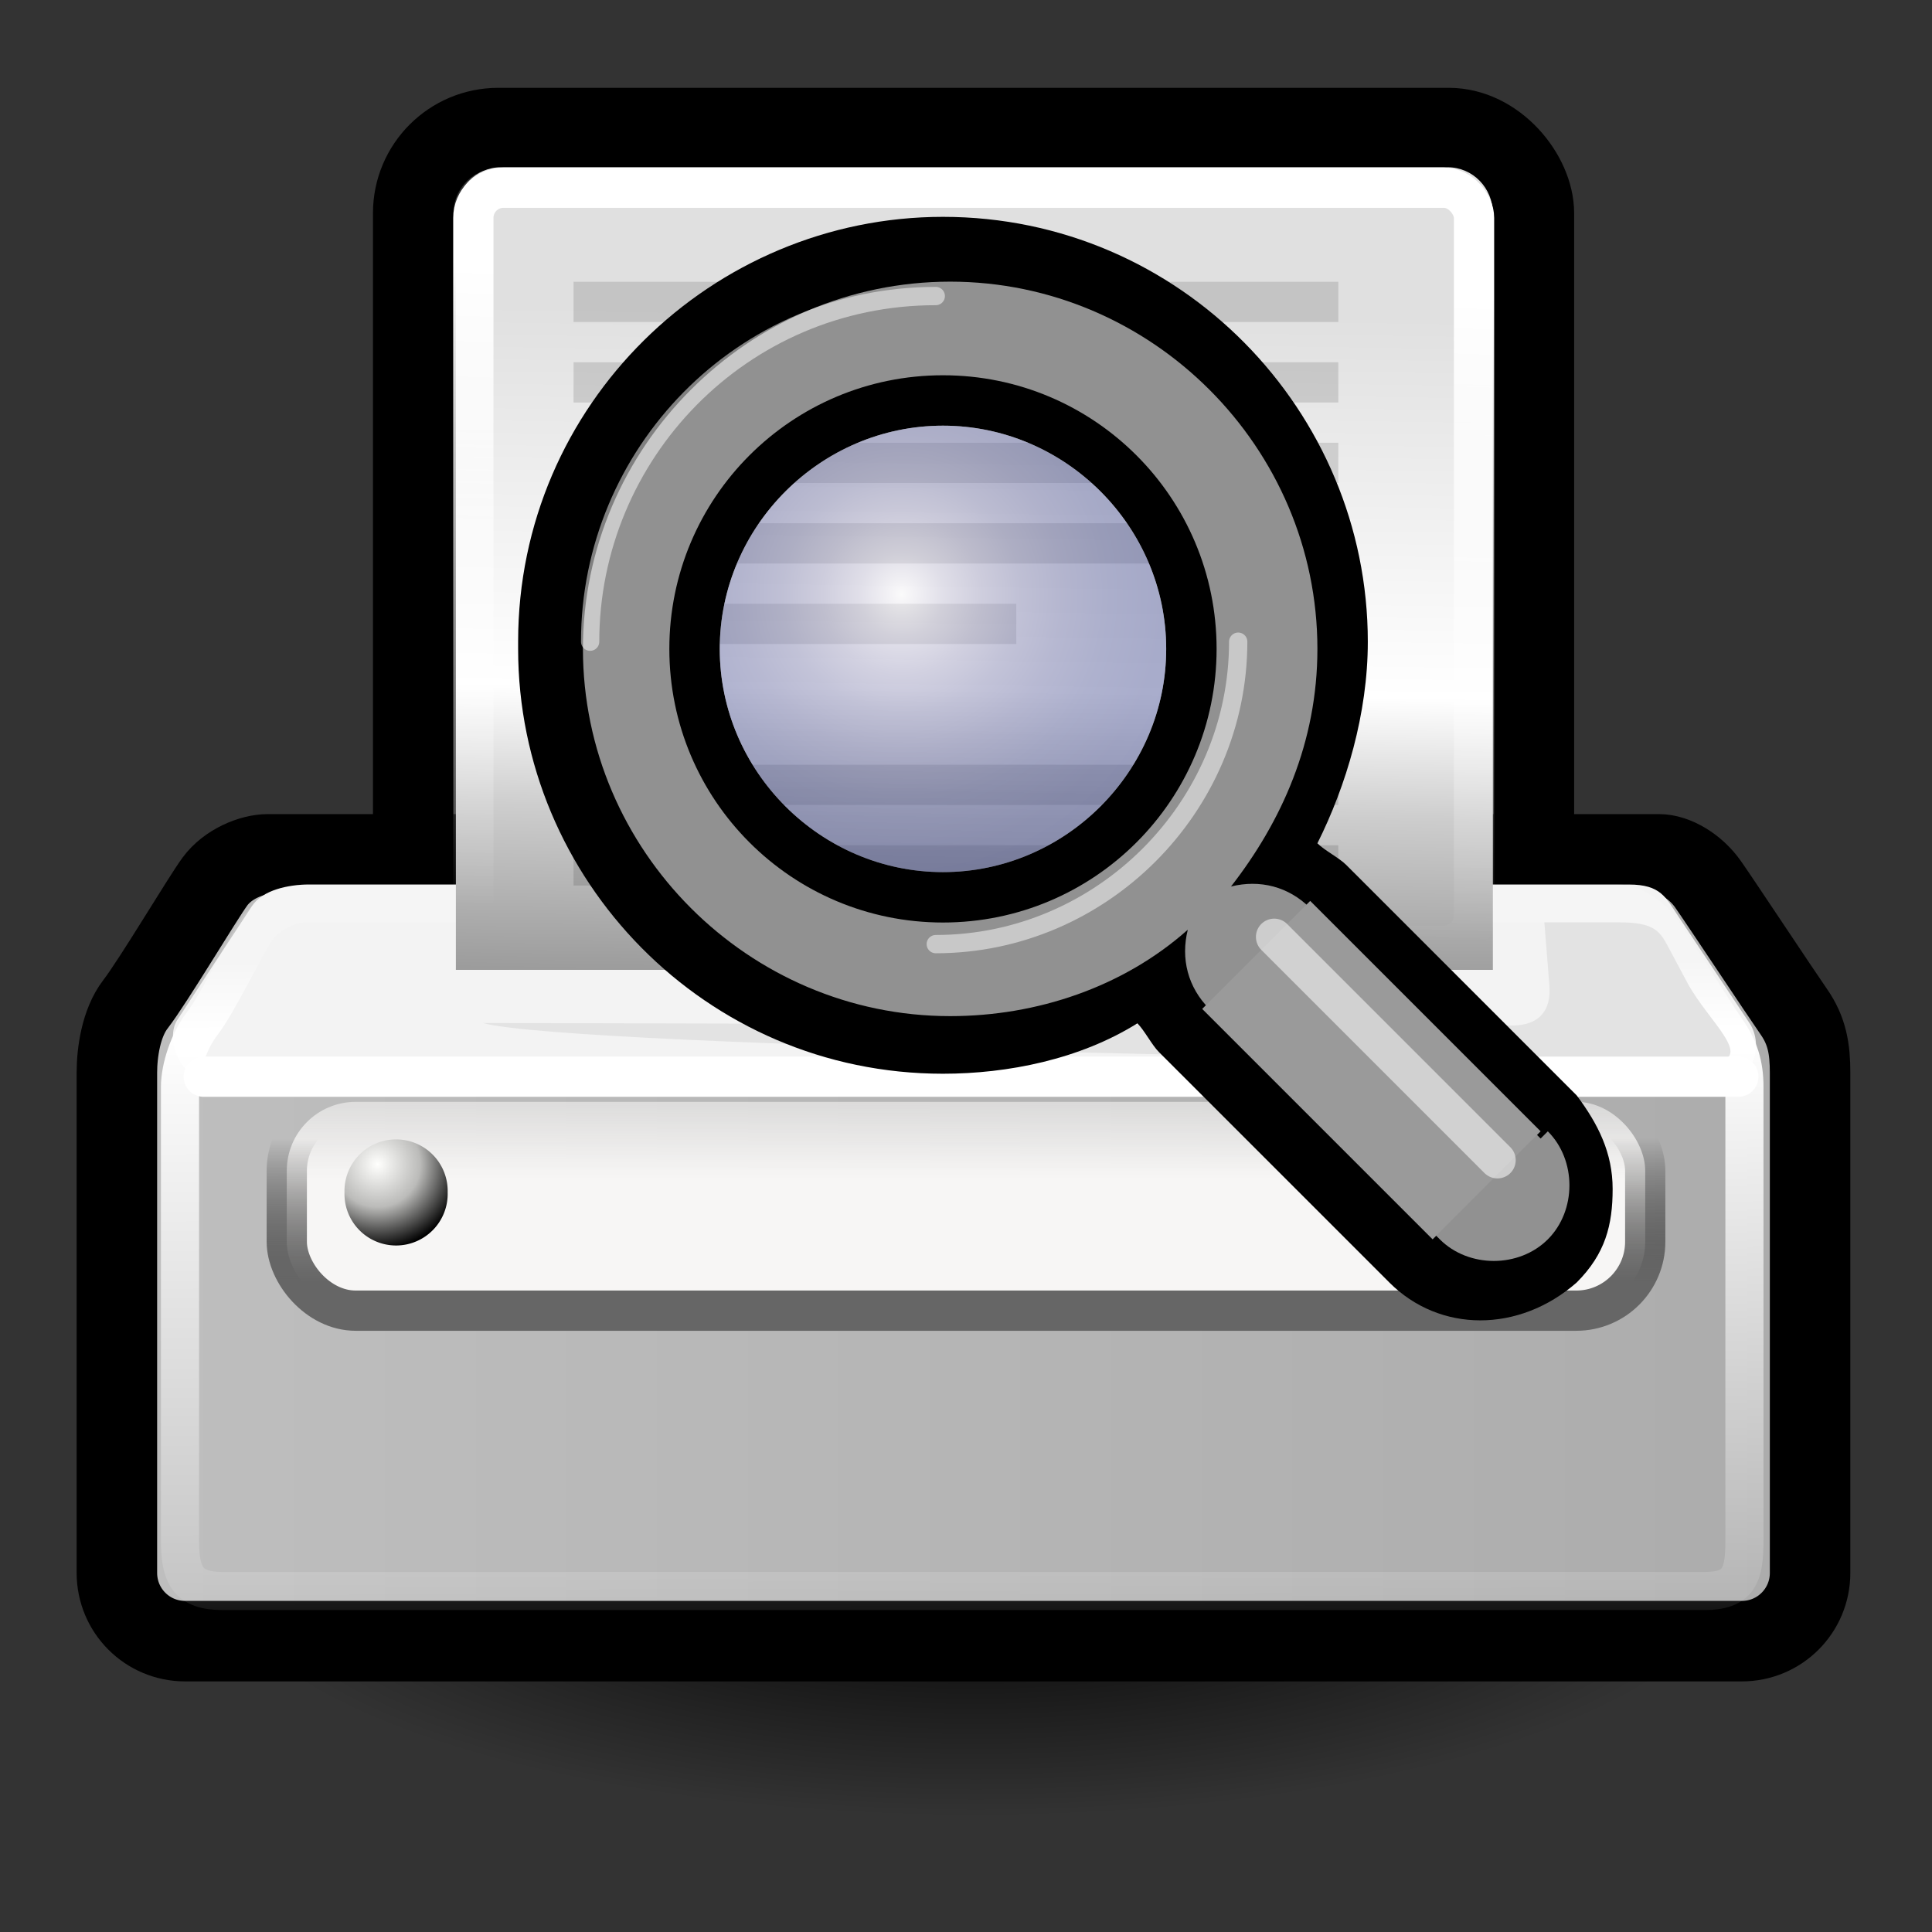 <?xml version="1.0" encoding="UTF-8" standalone="no"?>
<!-- Created with Inkscape (http://www.inkscape.org/) -->
<svg
   xmlns:dc="http://purl.org/dc/elements/1.1/"
   xmlns:cc="http://web.resource.org/cc/"
   xmlns:rdf="http://www.w3.org/1999/02/22-rdf-syntax-ns#"
   xmlns:svg="http://www.w3.org/2000/svg"
   xmlns="http://www.w3.org/2000/svg"
   xmlns:xlink="http://www.w3.org/1999/xlink"
   xmlns:sodipodi="http://sodipodi.sourceforge.net/DTD/sodipodi-0.dtd"
   xmlns:inkscape="http://www.inkscape.org/namespaces/inkscape"
   sodipodi:docname="document-print-preview.svg"
   sodipodi:docbase="/home/jimmac/gfx/ximian/gorilla-icon-theme/scalable/actions"
   inkscape:version="0.44"
   sodipodi:version="0.32"
   id="svg2994"
   height="48px"
   width="48px"
   inkscape:output_extension="org.inkscape.output.svg.inkscape">
  <rect width="100%" height="100%" fill="#333333" stroke="none"/>
  <defs
     id="defs3">
    <linearGradient
       inkscape:collect="always"
       id="linearGradient7702">
      <stop
         style="stop-color:#ffffff;stop-opacity:1;"
         offset="0"
         id="stop7704" />
      <stop
         style="stop-color:#ffffff;stop-opacity:0;"
         offset="1"
         id="stop7706" />
    </linearGradient>
    <linearGradient
       inkscape:collect="always"
       id="linearGradient7612">
      <stop
         style="stop-color:#000000;stop-opacity:1;"
         offset="0"
         id="stop7614" />
      <stop
         style="stop-color:#000000;stop-opacity:0;"
         offset="1"
         id="stop7616" />
    </linearGradient>
    <linearGradient
       id="linearGradient4762">
      <stop
         style="stop-color:#ffffff;stop-opacity:0.124;"
         offset="0"
         id="stop4764" />
      <stop
         id="stop4768"
         offset="0.103"
         style="stop-color:#ffffff;stop-opacity:1;" />
      <stop
         style="stop-color:#ffffff;stop-opacity:0;"
         offset="1"
         id="stop4766" />
    </linearGradient>
    <linearGradient
       id="linearGradient4741">
      <stop
         id="stop4743"
         offset="0"
         style="stop-color:#bebebe;stop-opacity:1;" />
      <stop
         id="stop4745"
         offset="1"
         style="stop-color:#acacac;stop-opacity:1;" />
    </linearGradient>
    <linearGradient
       id="linearGradient4698">
      <stop
         id="stop4700"
         offset="0"
         style="stop-color:#fffffd;stop-opacity:1;" />
      <stop
         style="stop-color:#bbbbb9;stop-opacity:1;"
         offset="0.5"
         id="stop4706" />
      <stop
         id="stop4702"
         offset="1"
         style="stop-color:#000000;stop-opacity:1;" />
    </linearGradient>
    <linearGradient
       id="linearGradient4688">
      <stop
         id="stop4690"
         offset="0"
         style="stop-color:#666666;stop-opacity:1;" />
      <stop
         id="stop4692"
         offset="1"
         style="stop-color:#000000;stop-opacity:0;" />
    </linearGradient>
    <linearGradient
       id="linearGradient4680"
       inkscape:collect="always">
      <stop
         id="stop4682"
         offset="0"
         style="stop-color:#f7f6f5;stop-opacity:1;" />
      <stop
         id="stop4684"
         offset="1"
         style="stop-color:#f7f6f5;stop-opacity:0;" />
    </linearGradient>
    <linearGradient
       id="linearGradient259">
      <stop
         id="stop260"
         offset="0"
         style="stop-color:#e0e0e0;stop-opacity:1;" />
      <stop
         style="stop-color:#ffffff;stop-opacity:1;"
         offset="0.405"
         id="stop4886" />
      <stop
         style="stop-color:#cdcdcd;stop-opacity:1;"
         offset="0.534"
         id="stop4884" />
      <stop
         id="stop261"
         offset="1"
         style="stop-color:#494949;stop-opacity:1;" />
    </linearGradient>
    <radialGradient
       id="aigrd3"
       cx="20.892"
       cy="64.568"
       r="5.257"
       fx="20.892"
       fy="64.568"
       gradientUnits="userSpaceOnUse">
      <stop
         offset="0"
         style="stop-color:#F0F0F0"
         id="stop15573" />
      <stop
         offset="1"
         style="stop-color:#9a9a9a;stop-opacity:1;"
         id="stop15575" />
    </radialGradient>
    <radialGradient
       r="2.123"
       fy="26.926"
       fx="9.13"
       cy="26.926"
       cx="9.13"
       gradientUnits="userSpaceOnUse"
       id="radialGradient1433"
       xlink:href="#linearGradient4698"
       inkscape:collect="always" />
    <linearGradient
       y2="54.136"
       x2="10.338"
       y1="64.652"
       x1="10.338"
       gradientTransform="matrix(2.37,0,0,0.422,0.25,2)"
       gradientUnits="userSpaceOnUse"
       id="linearGradient1451"
       xlink:href="#linearGradient4680"
       inkscape:collect="always" />
    <linearGradient
       y2="62.282"
       x2="9.705"
       y1="70.725"
       x1="9.732"
       gradientTransform="matrix(2.37,0,0,0.422,0.25,2)"
       gradientUnits="userSpaceOnUse"
       id="linearGradient1453"
       xlink:href="#linearGradient4688"
       inkscape:collect="always" />
    <linearGradient
       y2="25.247"
       x2="24.79"
       y1="3.679"
       x1="25.057"
       gradientTransform="matrix(0.902,0,0,1.081,1.356,3.75)"
       gradientUnits="userSpaceOnUse"
       id="linearGradient1459"
       xlink:href="#linearGradient259"
       inkscape:collect="always" />
    <linearGradient
       y2="58.831"
       x2="15.488"
       y1="32.539"
       x1="15.388"
       gradientTransform="matrix(1.495,0,0,0.669,0.25,2)"
       gradientUnits="userSpaceOnUse"
       id="linearGradient1464"
       xlink:href="#linearGradient4762"
       inkscape:collect="always" />
    <linearGradient
       y2="88.295"
       x2="18.972"
       y1="88.295"
       x1="1.846"
       gradientTransform="matrix(2.369,0,0,0.447,-0.44,1.164)"
       gradientUnits="userSpaceOnUse"
       id="linearGradient1468"
       xlink:href="#linearGradient4741"
       inkscape:collect="always" />
    <radialGradient
       inkscape:collect="always"
       xlink:href="#linearGradient7612"
       id="radialGradient7618"
       cx="24"
       cy="41.875"
       fx="24"
       fy="41.875"
       r="19.125"
       gradientTransform="matrix(1,0,0,0.333,0,27.917)"
       gradientUnits="userSpaceOnUse" />
    <linearGradient
       inkscape:collect="always"
       xlink:href="#linearGradient7702"
       id="linearGradient7708"
       x1="23.458"
       y1="6.921"
       x2="22.892"
       y2="22.92"
       gradientUnits="userSpaceOnUse" />
    <radialGradient
       gradientTransform="matrix(2.01,0,0,2.01,133.454,15.998)"
       gradientUnits="userSpaceOnUse"
       fy="9.542"
       fx="9.727"
       r="4.049"
       cy="9.542"
       cx="9.727"
       id="aigrd4">
      <stop
         id="stop41"
         style="stop-color:#FFFFFF"
         offset="0" />
      <stop
         id="stop43"
         style="stop-color:#F5F3F8"
         offset="1.256170e-002" />
      <stop
         id="stop45"
         style="stop-color:#C7C4D9"
         offset="7.182755e-002" />
      <stop
         id="stop47"
         style="stop-color:#A19FC1"
         offset="0.136" />
      <stop
         id="stop49"
         style="stop-color:#8182AF"
         offset="0.203" />
      <stop
         id="stop51"
         style="stop-color:#696CA2"
         offset="0.276" />
      <stop
         id="stop53"
         style="stop-color:#555C99"
         offset="0.355" />
      <stop
         id="stop55"
         style="stop-color:#495193"
         offset="0.444" />
      <stop
         id="stop57"
         style="stop-color:#424C8F"
         offset="0.552" />
      <stop
         id="stop59"
         style="stop-color:#3F4A8E"
         offset="0.73" />
      <stop
         id="stop61"
         style="stop-color:#3A4A92"
         offset="0.839" />
      <stop
         id="stop63"
         style="stop-color:#2C499E"
         offset="0.997" />
      <stop
         id="stop65"
         style="stop-color:#2C499E"
         offset="1" />
    </radialGradient>
    <radialGradient
       inkscape:collect="always"
       xlink:href="#aigrd3"
       id="radialGradient2602"
       gradientUnits="userSpaceOnUse"
       gradientTransform="translate(143.279,25.636)"
       cx="20.892"
       cy="64.568"
       fx="20.892"
       fy="64.568"
       r="5.257" />
    <radialGradient
       inkscape:collect="always"
       xlink:href="#aigrd4"
       id="radialGradient2604"
       gradientUnits="userSpaceOnUse"
       gradientTransform="matrix(2.01,0,0,2.01,133.454,15.998)"
       cx="9.727"
       cy="9.542"
       fx="9.727"
       fy="9.542"
       r="4.049" />
  </defs>
  <sodipodi:namedview
     inkscape:window-y="474"
     inkscape:window-x="345"
     inkscape:window-height="665"
     inkscape:window-width="804"
     inkscape:guide-bbox="true"
     showguides="true"
     inkscape:document-units="px"
     inkscape:grid-bbox="true"
     showgrid="false"
     inkscape:current-layer="layer1"
     inkscape:cy="39.277462"
     inkscape:cx="97.215848"
     inkscape:zoom="1.4142136"
     inkscape:pageshadow="2"
     inkscape:pageopacity="0.0"
     borderopacity="0.09"
     bordercolor="#666666"
     pagecolor="#ffffff"
     id="base"
     inkscape:showpageshadow="false" />
  <g
     inkscape:groupmode="layer"
     inkscape:label="Layer 1"
     id="layer1">
    <path
       sodipodi:type="arc"
       style="opacity:1;color:#000000;fill:url(#radialGradient7618);fill-opacity:1;fill-rule:nonzero;stroke:none;stroke-width:4;stroke-linecap:round;stroke-linejoin:round;marker:none;marker-start:none;marker-mid:none;marker-end:none;stroke-miterlimit:4;stroke-dasharray:none;stroke-dashoffset:0;stroke-opacity:1;visibility:visible;display:inline;overflow:visible"
       id="path7610"
       sodipodi:cx="24.000000"
       sodipodi:cy="41.875000"
       sodipodi:rx="19.125000"
       sodipodi:ry="6.3750000"
       d="M 43.125 41.875 A 19.125 6.375 0 1 1  4.875,41.875 A 19.125 6.375 0 1 1  43.125 41.875 z"
       transform="translate(0.25,-3.085)" />
    <rect
       style="opacity:1;color:#000000;fill:none;fill-opacity:1;fill-rule:nonzero;stroke:#000000;stroke-width:2;stroke-linecap:round;stroke-linejoin:round;marker:none;marker-start:none;marker-mid:none;marker-end:none;stroke-miterlimit:4;stroke-dasharray:none;stroke-dashoffset:0;stroke-opacity:1;visibility:visible;display:inline;overflow:visible"
       id="rect7622"
       width="27.843"
       height="21.292"
       x="10.266"
       y="3.182"
       rx="2.114"
       ry="2.114" />
    <path
       sodipodi:nodetypes="cssssssssssss"
       id="rect4609"
       d="M 6.658,21.226 L 41.217,21.226 C 41.615,21.226 42.124,21.523 42.437,21.971 C 42.751,22.419 44.232,24.656 44.565,25.134 C 44.898,25.611 44.971,26.064 44.971,26.652 L 44.971,39.077 C 44.971,40.017 44.214,40.774 43.275,40.774 L 4.6,40.774 C 3.66,40.774 2.904,40.017 2.904,39.077 L 2.904,26.652 C 2.904,26.144 3.008,25.415 3.365,24.951 C 3.816,24.366 5.024,22.33 5.342,21.898 C 5.661,21.466 6.246,21.226 6.658,21.226 z "
       style="color:#000000;fill:url(#linearGradient1468);fill-opacity:1;fill-rule:nonzero;stroke:#000000;stroke-width:2;stroke-linecap:butt;stroke-linejoin:miter;marker:none;marker-start:none;marker-mid:none;marker-end:none;stroke-miterlimit:4;stroke-dasharray:none;stroke-dashoffset:0;stroke-opacity:1;visibility:visible;display:inline;overflow:visible" />
    <path
       sodipodi:nodetypes="cssssssss"
       id="path4718"
       d="M 7.675,21.976 C 7.172,21.976 6.525,22.107 6.26,22.511 L 4.404,25.34 C 4.105,25.795 4.438,26.868 5.337,26.868 L 42.539,26.868 C 43.755,26.868 43.759,25.858 43.472,25.428 L 41.704,22.776 C 41.384,22.296 41.267,21.976 40.467,21.976 L 7.675,21.976 z "
       style="fill:#f3f3f3;fill-opacity:1;fill-rule:evenodd;stroke:none;stroke-width:1px;stroke-linecap:butt;stroke-linejoin:miter;stroke-opacity:1" />
    <path
       style="color:#000000;fill:none;fill-opacity:1;fill-rule:nonzero;stroke:url(#linearGradient1464);stroke-width:0.947;stroke-linecap:butt;stroke-linejoin:miter;marker:none;marker-start:none;marker-mid:none;marker-end:none;stroke-miterlimit:4;stroke-dashoffset:0;stroke-opacity:1;visibility:visible;display:inline;overflow:visible"
       d="M 7.611,22.446 L 40.176,22.446 C 40.542,22.446 41.01,22.719 41.299,23.131 C 41.588,23.544 42.598,25.161 42.904,25.6 C 43.21,26.04 43.34,26.456 43.34,26.998 L 43.34,38.279 C 43.34,39.144 43.206,39.528 42.341,39.528 L 5.534,39.528 C 4.669,39.528 4.472,39.144 4.472,38.279 L 4.472,26.998 C 4.472,26.53 4.693,25.86 5.022,25.433 C 5.436,24.894 6.106,23.462 6.4,23.064 C 6.693,22.667 7.232,22.446 7.611,22.446 z "
       id="path4750"
       sodipodi:nodetypes="cssssssssssss" />
    <path
       sodipodi:nodetypes="ccccccc"
       id="rect15391"
       d="M 12.446,4.156 L 35.969,4.156 C 36.59,4.156 37.09,4.669 37.09,5.305 C 37.09,5.305 37.09,24.096 37.09,24.096 L 11.326,24.096 L 11.326,5.305 C 11.326,4.669 11.825,4.156 12.446,4.156 z "
       style="color:#000000;fill:url(#linearGradient1459);fill-opacity:1;fill-rule:nonzero;stroke:none;stroke-width:2;stroke-linecap:round;stroke-linejoin:miter;marker:none;marker-start:none;marker-mid:none;marker-end:none;stroke-miterlimit:4;stroke-dasharray:none;stroke-dashoffset:0;stroke-opacity:1;visibility:visible;display:block;overflow:visible" />
    <rect
       ry="1.712"
       rx="1.712"
       y="27.375"
       x="7.125"
       height="5.188"
       width="33.75"
       id="rect4678"
       style="fill:url(#linearGradient1451);fill-opacity:1;stroke:url(#linearGradient1453);stroke-width:1;stroke-miterlimit:4;stroke-opacity:1" />
    <path
       transform="translate(0.25,2)"
       d="M 10.872 27.626 A 1.282 1.282 0 1 1  8.309,27.626 A 1.282 1.282 0 1 1  10.872 27.626 z"
       sodipodi:ry="1.2816310"
       sodipodi:rx="1.2816310"
       sodipodi:cy="27.626486"
       sodipodi:cx="9.5901356"
       id="path4696"
       style="fill:url(#radialGradient1433);fill-opacity:1;stroke:none;stroke-width:1;stroke-miterlimit:4;stroke-opacity:1"
       sodipodi:type="arc" />
    <path
       sodipodi:nodetypes="csscssssc"
       id="path4731"
       d="M 11.994,25.416 L 37.556,25.479 C 38.244,25.48 38.544,25.108 38.494,24.479 L 38.369,22.916 L 40.235,22.916 C 41.047,22.916 41.225,23.109 41.422,23.479 L 41.922,24.416 C 42.449,25.404 43.734,26.39 42.42,26.39 C 37.918,26.39 14.244,26.041 11.994,25.416 z "
       style="fill:#e3e3e3;fill-opacity:1;fill-rule:evenodd;stroke:none;stroke-width:1px;stroke-linecap:butt;stroke-linejoin:miter;stroke-opacity:1" />
    <path
       style="fill:none;fill-opacity:0.75;fill-rule:evenodd;stroke:#ffffff;stroke-width:1px;stroke-linecap:round;stroke-linejoin:round;stroke-opacity:1"
       d="M 43.188,26.75 L 5.062,26.75"
       id="path4760"
       sodipodi:nodetypes="cc" />
    <g
       transform="translate(0.25,2)"
       style="opacity:0.436"
       id="g4849">
      <rect
         style="color:#000000;fill:#000000;fill-opacity:0.292;fill-rule:nonzero;stroke:none;stroke-width:1;stroke-linecap:round;stroke-linejoin:round;marker:none;marker-start:none;marker-mid:none;marker-end:none;stroke-miterlimit:4;stroke-dashoffset:0;stroke-opacity:1;visibility:visible;display:inline;overflow:visible"
         id="rect4831"
         width="19"
         height="1"
         x="14"
         y="5" />
      <rect
         y="7"
         x="14"
         height="1"
         width="19"
         id="rect4833"
         style="color:#000000;fill:#000000;fill-opacity:0.292;fill-rule:nonzero;stroke:none;stroke-width:1;stroke-linecap:round;stroke-linejoin:round;marker:none;marker-start:none;marker-mid:none;marker-end:none;stroke-miterlimit:4;stroke-dashoffset:0;stroke-opacity:1;visibility:visible;display:inline;overflow:visible" />
      <rect
         style="color:#000000;fill:#000000;fill-opacity:0.292;fill-rule:nonzero;stroke:none;stroke-width:1;stroke-linecap:round;stroke-linejoin:round;marker:none;marker-start:none;marker-mid:none;marker-end:none;stroke-miterlimit:4;stroke-dashoffset:0;stroke-opacity:1;visibility:visible;display:inline;overflow:visible"
         id="rect4835"
         width="19"
         height="1"
         x="14"
         y="9" />
      <rect
         y="11"
         x="14"
         height="1"
         width="19"
         id="rect4837"
         style="color:#000000;fill:#000000;fill-opacity:0.292;fill-rule:nonzero;stroke:none;stroke-width:1;stroke-linecap:round;stroke-linejoin:round;marker:none;marker-start:none;marker-mid:none;marker-end:none;stroke-miterlimit:4;stroke-dashoffset:0;stroke-opacity:1;visibility:visible;display:inline;overflow:visible" />
      <rect
         style="color:#000000;fill:#000000;fill-opacity:0.292;fill-rule:nonzero;stroke:none;stroke-width:1;stroke-linecap:round;stroke-linejoin:round;marker:none;marker-start:none;marker-mid:none;marker-end:none;stroke-miterlimit:4;stroke-dashoffset:0;stroke-opacity:1;visibility:visible;display:inline;overflow:visible"
         id="rect4839"
         width="11"
         height="1"
         x="14"
         y="13" />
      <rect
         style="color:#000000;fill:#000000;fill-opacity:0.292;fill-rule:nonzero;stroke:none;stroke-width:1;stroke-linecap:round;stroke-linejoin:round;marker:none;marker-start:none;marker-mid:none;marker-end:none;stroke-miterlimit:4;stroke-dashoffset:0;stroke-opacity:1;visibility:visible;display:inline;overflow:visible"
         id="rect4843"
         width="19"
         height="1"
         x="14"
         y="17" />
      <rect
         y="19"
         x="14"
         height="1"
         width="19"
         id="rect4845"
         style="color:#000000;fill:#000000;fill-opacity:0.292;fill-rule:nonzero;stroke:none;stroke-width:1;stroke-linecap:round;stroke-linejoin:round;marker:none;marker-start:none;marker-mid:none;marker-end:none;stroke-miterlimit:4;stroke-dashoffset:0;stroke-opacity:1;visibility:visible;display:inline;overflow:visible" />
    </g>
    <rect
       ry="0.75"
       rx="0.75"
       y="4.663"
       x="11.76"
       height="18.836"
       width="24.862"
       id="rect7700"
       style="opacity:1;color:#000000;fill:none;fill-opacity:1;fill-rule:nonzero;stroke:url(#linearGradient7708);stroke-width:1;stroke-linecap:round;stroke-linejoin:round;marker:none;marker-start:none;marker-mid:none;marker-end:none;stroke-miterlimit:4;stroke-dasharray:none;stroke-dashoffset:0;stroke-opacity:1;visibility:visible;display:inline;overflow:visible" />
    <g
       id="g2593"
       transform="matrix(1.789,0,0,1.789,-251.325,-48.168)">
      <path
         style="fill:#000000;fill-rule:nonzero;stroke:none;stroke-width:0.454;stroke-linecap:round;stroke-miterlimit:4"
         d="M 147.679,35.936 C 147.679,39.136 150.279,41.836 153.579,41.836 C 154.479,41.836 155.479,41.636 156.279,41.136 C 156.379,41.236 156.479,41.436 156.579,41.536 L 159.779,44.736 C 160.479,45.436 161.579,45.436 162.379,44.736 C 162.779,44.336 162.879,43.936 162.879,43.436 C 162.879,42.936 162.679,42.536 162.379,42.136 L 159.179,38.936 C 159.079,38.836 158.879,38.736 158.779,38.636 C 159.179,37.836 159.479,36.836 159.479,35.836 C 159.479,32.636 156.879,29.936 153.579,29.936 C 150.379,29.936 147.679,32.536 147.679,35.836 L 147.679,35.936 z M 150.479,35.936 C 150.479,34.236 151.879,32.836 153.579,32.836 C 155.279,32.836 156.679,34.236 156.679,35.936 C 156.679,37.636 155.279,39.036 153.579,39.036 C 151.879,39.036 150.479,37.636 150.479,35.936 L 150.479,35.936 z "
         id="path21" />
      <path
         style="fill:#919191;fill-rule:nonzero;stroke:none;stroke-width:0.454;stroke-linecap:round;stroke-miterlimit:4"
         d="M 161.879,42.736 L 158.679,39.536 C 158.379,39.236 157.979,39.136 157.579,39.236 C 158.279,38.336 158.779,37.236 158.779,35.936 C 158.779,33.136 156.479,30.836 153.679,30.836 C 150.879,30.836 148.579,33.136 148.579,35.936 C 148.579,38.736 150.879,41.036 153.679,41.036 C 154.879,41.036 156.079,40.636 156.979,39.836 C 156.879,40.236 156.979,40.636 157.279,40.936 L 160.479,44.136 C 160.879,44.536 161.579,44.536 161.979,44.136 C 162.379,43.736 162.379,43.036 161.979,42.636 L 161.879,42.736 z M 153.579,39.736 C 151.479,39.736 149.779,38.036 149.779,35.936 C 149.779,33.836 151.479,32.136 153.579,32.136 C 155.679,32.136 157.379,33.836 157.379,35.936 C 157.379,38.036 155.679,39.736 153.579,39.736 L 153.579,39.736 z "
         id="path23" />
      <path
         style="fill:url(#radialGradient2602);fill-rule:nonzero;stroke:none;stroke-width:0.454;stroke-linecap:round;stroke-miterlimit:4"
         d="M 158.679,39.436 L 157.179,40.936 L 160.379,44.136 L 161.879,42.636 L 158.679,39.436 L 158.679,39.436 z "
         id="path32" />
      <path
         style="opacity:0.54;fill:none;fill-rule:nonzero;stroke:#ffffff;stroke-width:0.508;stroke-linecap:round;stroke-miterlimit:4"
         d="M 158.179,39.936 L 161.279,43.036"
         id="path34" />
      <path
         style="opacity:0.5;fill:none;fill-rule:nonzero;stroke:#ffffff;stroke-width:0.254;stroke-linecap:round;stroke-miterlimit:4"
         d="M 148.679,35.836 C 148.679,33.236 150.779,31.036 153.479,31.036"
         id="path36" />
      <path
         style="opacity:0.5;fill:none;fill-rule:nonzero;stroke:#ffffff;stroke-width:0.254;stroke-linecap:round;stroke-miterlimit:4"
         d="M 157.679,35.836 C 157.679,38.136 155.779,40.036 153.479,40.036"
         id="path38" />
      <path
         style="opacity:0.47;fill:url(#radialGradient2604);fill-rule:nonzero;stroke:none;stroke-width:0.454;stroke-linecap:round;stroke-miterlimit:4"
         d="M 156.679,35.936 C 156.679,37.636 155.279,39.036 153.579,39.036 C 151.879,39.036 150.479,37.636 150.479,35.936 C 150.479,34.236 151.879,32.836 153.579,32.836 C 155.279,32.836 156.679,34.236 156.679,35.936 z "
         id="path67" />
    </g>
  </g>
</svg>
